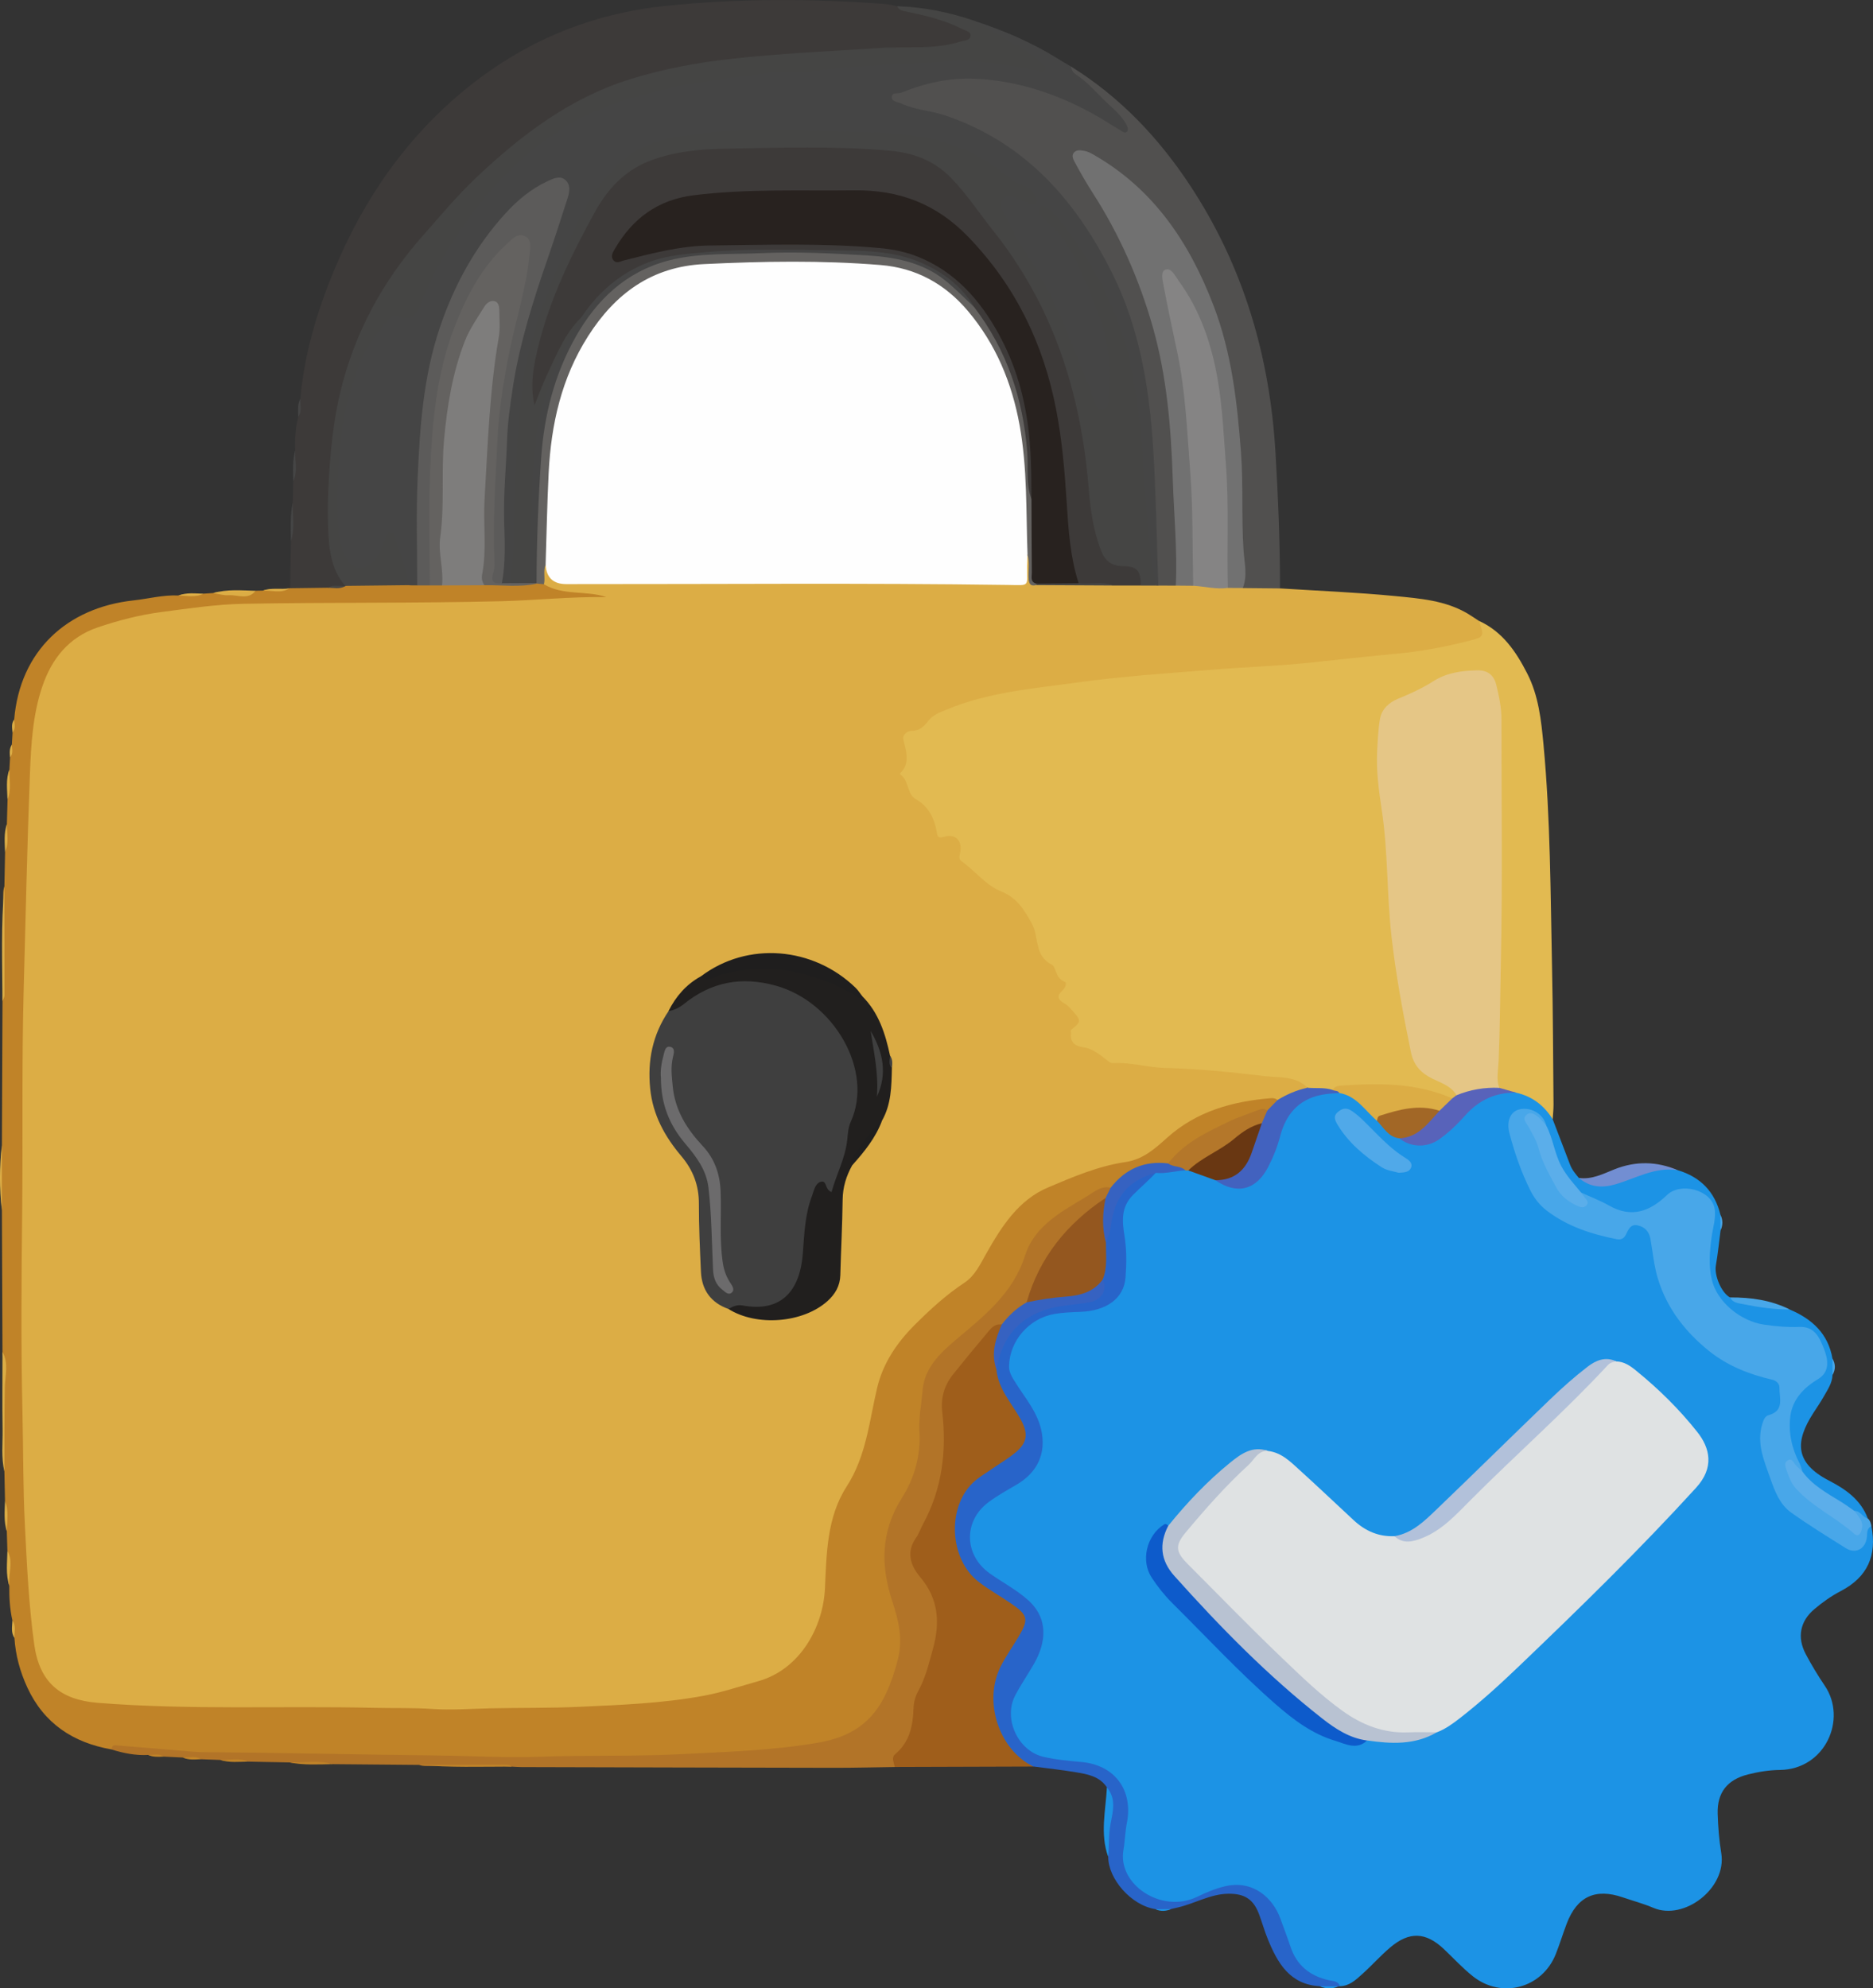 <?xml version="1.0" encoding="UTF-8"?>
<svg id="Layer_1" data-name="Layer 1" xmlns="http://www.w3.org/2000/svg" viewBox="0 0 564.3 598.93">
  <rect x="0" y="0" width="564.3" height="598.93" fill="#333333" stroke="none"/>
  <path d="M385.65,177.24c11.56.74,23.15,1.19,34.67,2.31,7.48.73,15.14,1.3,21.89,5.3,1.16.69,2.26,1.47,3.39,2.2,2.97,3.49,2.57,5.46-1.67,6.76-8.38,2.57-17.04,3.53-25.72,4.57-17.95,2.15-36.01,3.1-54.02,4.43-17.54,1.3-35.06,2.61-52.39,5.53-8.63,1.46-17.57,1.96-25.63,6.16-2.22,1.16-4.2,2.6-6.3,3.82-4.49,2.6-6.19,5.4-6.22,11.11-.02,5.4,1.13,9.1,5.03,12.15,2.14,1.67,3.19,3.77,3.77,6.24.42,1.76,1.25,2.66,3.21,3.01,3.86.68,4.82,2.05,4.92,6.07.03,1.08.24,2.04,1.05,2.68,3.29,2.65,6.07,5.99,10.01,7.76,6.88,3.09,10.34,8.76,11.79,15.81.45,2.17,1,3.91,2.85,5.37,2.33,1.86,2.88,5.17,5.17,7.17.26.23.33.78.18,1.07-1.93,3.5.48,5.4,2.57,7.59,1.76,1.84,2.54,4.13.61,6.37-1.63,1.9-.27,2.93,1.12,3.35,3.05.92,5.67,2.51,8.23,4.31.94.66,2.08.85,3.22.83,3.89-.06,7.68,1.02,11.52,1.19,7.85.34,15.65,1.4,23.48,1.75,6.03.27,11.88,1.36,17.77,2.43,1.71.31,3.48.77,3.95,2.88-2.84,2.34-6.24,3.48-9.7,4.5-11.94.37-22.92,3.48-32,11.6-4.46,3.99-9.2,6.87-15.29,8.03-7.59,1.45-14.95,4.22-21.89,7.57-7.54,3.64-12.46,10.38-16.29,17.58-3.21,6.05-7.73,10.45-13.07,14.57-11.76,9.06-20.98,19.88-22.3,35.69-.59,7.02-3.18,13.45-6.71,19.67-4.07,7.18-6.51,14.96-6.59,23.51-.06,6.29-.5,12.66-2.83,18.77-3.47,9.09-9.42,15.31-18.69,18.55-10.94,3.82-22.2,5.47-33.69,6.5-13.68,1.23-27.4,1.52-41.09,1.73-9.67.15-19.36.5-29.08-.04-7.67-.43-15.43-.39-23.16-.32-12.61.12-25.21-.03-37.82.05-11.61.07-23.19-.48-34.74-1.55-13.68-1.26-17.28-5.62-19.73-18.77-1.76-9.43-2.07-19.05-2.52-28.67-2.41-52.01-1.28-104.05-1.25-156.07.01-20.43.52-40.9,1.49-61.33.5-10.45.75-20.93,2.17-31.33,1.33-9.74,3.8-19,11.97-25.39,6.88-5.39,15.23-7.25,23.64-8.66,21.53-3.62,43.26-3.3,64.96-3.03,17.73.22,35.42-1.01,53.14-.94,5.27.02,10.57-.38,14.89-.19-2.15.15-5.25-.25-8.35-.51-2.54-.22-4.93-.89-6.33-3.36-.17-2.13-1.63-4.63,1.65-5.78.92,4.03,3.58,4.75,7.42,4.74,39.67-.13,79.35-.07,119.02-.1,4,0,7.97.33,11.94.66,3.97.32,4.5-.27,4.79-4.24.09-1.24.07-2.5.63-3.65,1.14-1.26,1.62-.27,1.99.66.5,1.28.34,2.66.35,4.01,0,1.54.07,3.01,1.99,3.41,7.39.15,14.78.06,22.16.03,2.71-.1,5.42-.06,8.12.03,1.52,0,3.05-.05,4.57.02.43,0,.86,0,1.29,0,1.71-.06,3.42-.02,5.13,0,1.73-.07,3.46-.05,5.19,0,3.5.08,6.94.97,10.46.74,1.58-.1,3.16-.04,4.74,0,3.67.25,7.49-1.04,10.96,1.1Z" style="fill: #dcad45; stroke-width: 0px;"/>
  <path d="M467.8,337.16c1.75,4.57,3.52,9.13,5.25,13.71.58,1.53,1.62,2.73,2.63,3.96,5.12,2.17,10.16,1.59,15.13-.52,4.73-2.01,9.51-3.5,14.69-1.81,6.81,2.05,11.15,6.47,12.83,13.42.5,1.58.43,3.16.04,4.74-.46,3.51-.8,7.04-1.41,10.52-.53,3.02,1.68,8.31,4.3,9.66,5.84,1.95,12.1,1.86,17.98,3.63,6.69,2.84,11.57,7.26,12.85,14.8.39,1.63.37,3.26.01,4.89-.08,2.48-1.47,4.44-2.62,6.48-.97,1.73-2.11,3.36-3.18,5.03-5.47,8.51-5.66,14.96,4.77,20.34,4.93,2.55,9.57,5.74,11.65,11.37-1.95.75-2.82-1.24-4.3-1.69-3.86-2.51-8.03-4.53-11.65-7.41-1.86-1.48-3.67-3-4.71-5.22-1.8-3.59-2.96-7.34-3.57-11.34-1.02-6.62,1.34-11.69,6.55-15.59,4.33-3.24,4.98-4.85,3.45-9.44-1.51-4.53-3.52-5.94-8.64-5.97-5.02-.03-10-.43-14.54-2.78-7.07-3.66-11.23-9.17-11.11-17.54.06-4.38.35-8.73,1.22-12.99.94-4.62-2.56-6.03-5.32-8.01-2.62-1.87-4.91-.96-7.02,1.06-1.35,1.3-2.85,2.42-4.42,3.44-3.56,2.3-7.28,3.03-11.35,1.26-3.76-1.64-7.75-2.79-11.11-5.26-4.62-3.66-7.24-8.61-9-14.09-.71-2.22-1.29-4.49-2.18-6.66-1.3-2.98-3.89-4.43-6.76-3.79-1.54.34-2.33,1.36-2.56,2.85-.24,1.52.14,2.96.5,4.43,1.1,4.5,2.89,8.76,4.6,13.05,1.83,4.59,4.91,8.06,9.18,10.49,4.26,2.41,8.75,4.21,13.54,5.3,2.71.62,4.87.8,6.85-1.93,1.74-2.4,5.46-1.35,7.03,1.66.94,1.8,1.19,3.81,1.43,5.79,1.88,15.51,10.49,26.33,23.81,33.65,3.11,1.71,6.68,2.73,10.15,3.73,2.23.64,4.02,1.59,4.24,4.09.24,2.71.89,5.8-1.9,7.54-4.06,2.54-4.27,6.09-3.38,10.12.49,2.19.91,4.42,1.66,6.53,2.02,5.69,4.47,10.96,9.93,14.49,4.08,2.64,8.31,5.05,12.38,7.72,2.99,1.96,4.64,1.14,5.76-2.39.39-1.25.32-2.88,2.33-2.77,1.72,8.79-1.11,15.34-9.24,19.57-2.85,1.48-5.54,3.4-7.99,5.48-4.29,3.64-5.18,8.48-2.56,13.47,1.74,3.3,3.69,6.51,5.78,9.6,6.75,10.01.14,25.16-13.58,25.33-3.23.04-6.44.55-9.6,1.35-6.17,1.56-9.31,5.41-9.12,11.81.12,3.97.44,7.98,1.08,11.9,1.73,10.52-11.16,20.44-20.47,16.47-2.97-1.27-6.12-2.1-9.18-3.15-8.26-2.84-13.81-.27-16.92,7.93-1.15,3.03-2.09,6.13-3.28,9.14-4.08,10.27-16.28,13.6-24.98,6.7-3.11-2.47-5.82-5.44-8.72-8.18-5.48-5.18-10.44-5.4-16.23-.47-2.94,2.5-5.52,5.42-8.4,8-1.92,1.72-3.86,3.6-6.73,3.64-.7-.72-1.64-.44-2.47-.6-6.5-1.25-11.25-4.58-13.33-11.13-.83-2.62-1.91-5.15-2.87-7.72-3.15-8.47-9.91-11.72-18.55-9.03-2.86.89-5.58,2.11-8.38,3.17-9.79,3.69-22.8-5.33-20.45-16.94.57-2.82.74-5.69,1.13-8.53.99-7.15-2.41-12.49-9.23-14.72-3.47-1.13-7.08-1.54-10.69-1.71-7.92-.38-12.49-4.93-15.22-11.87-.97-2.46-.56-4.87.5-7.26,1.79-4.02,4.5-7.49,6.56-11.34,1.97-3.69,3.41-7.52,2.19-11.82-1.25-4.42-4.73-6.93-8.15-9.42-2.42-1.76-5-3.3-7.56-4.86-7.28-4.42-8.01-18.15-.12-22.75,2.79-1.63,5.45-3.5,8.26-5.13,7.63-4.41,9.83-11.56,6.07-19.5-1.72-3.63-4.07-6.87-6.32-10.17-1.9-2.79-2.29-5.63-1.28-8.87,3.13-10,7.48-13.4,18.23-13.81,2.63-.1,5.23-.23,7.8-.8,4.8-1.07,7.89-4.37,8.29-9.32.28-3.48.63-7.06-.18-10.45-2.38-9.98,2.51-16.17,10.36-21,2.76-.55,5.57-.76,8.37-1.06.39.02.78.09,1.17.18,2.95.78,5.89,1.62,8.61,3.08,7.43,3.82,11.7,2.4,15.41-5.06,1.51-3.03,2.33-6.31,3.57-9.43,3.47-8.72,8.42-12.03,18.02-12,5.29.95,8.47,4.81,11.78,8.51,2.09,2.08,3.86,4.55,6.86,5.5,3.91,2.64,7.71,2.07,11.42-.41,3.12-2.09,5.59-4.89,8.18-7.55,4.13-4.24,9.05-6.38,14.99-6.1,5.11,1.17,9.71,2.99,11.13,8.81Z" style="fill: #1c93e5; stroke-width: 0px;"/>
  <path d="M467.8,337.16c-2.57-4.15-6.15-6.91-10.96-8-1.93-.62-4.23.1-5.85-1.65-.88-1.44-1.24-3.03-1-4.67.86-5.84.24-11.72.51-17.57,1.3-28.8.51-57.62.75-86.43.03-3.77-.39-7.48-1.33-11.12-.92-3.57-2.5-4.68-6.21-4.62-2.39.04-4.79.35-6.98,1.22-5.79,2.31-11.12,5.57-16.7,8.32-1.96.97-2.91,2.99-3.18,5.25-.8,6.7-1.26,13.39-.23,20.13,1.95,12.83,2.15,25.82,3.16,38.73,1.02,12.95,3.31,25.71,6,38.41.93,4.41,3.25,7.38,7.29,9.28,2.42,1.14,5.2,2.05,6.04,5.14-.11,1.05-.83,1.5-1.74,1.75-6.16-1.41-12.22-3.22-18.6-3.61-5.86-.36-11.62.33-17.4,1-2.46-.54-5.24,1.16-7.45-1.08-3.5-3.58-8.34-2.96-12.58-3.46-10.08-1.19-20.19-2.25-30.38-2.49-5.18-.12-10.27-1.76-15.53-1.45-.95.06-1.57-.63-2.27-1.16-2.15-1.63-4.16-3.34-7.11-3.68-1.96-.23-3.75-1.47-3.39-4.09.06-.43-.3-.84.24-1.26,2.73-2.09,2.81-2.73.63-5.1-.84-.92-1.63-2-2.68-2.59-2.09-1.17-2.71-2.24-.68-4.09.63-.57,1.51-2.23.54-2.57-2.72-.96-2.53-4.47-3.8-5.11-5.42-2.72-3.83-8.34-5.99-12.3-2.22-4.08-4.54-7.88-9.11-9.69-4.87-1.94-7.97-6.26-12.13-9.18-.85-.59-.63-1.52-.43-2.4.84-3.72-1.35-6.06-4.94-4.93-1.93.61-1.92-.55-2.1-1.55-.78-4.17-2.4-7.61-6.36-9.86-2.67-1.52-1.91-5.6-4.6-7.37-.07-.05-.11-.3-.06-.35,3.28-3.21,1.65-6.79.97-10.4-.23-1.21,1.19-2.42,2.45-2.41,2.46.02,3.81-1.4,5.13-3.09,1.35-1.73,3.29-2.4,5.25-3.23,12.7-5.35,26.25-6.4,39.68-8.26,13.52-1.87,27.1-2.75,40.68-3.85,9.76-.79,19.56-1.08,29.29-2.11,8.61-.91,17.23-1.87,25.84-2.67,7.46-.69,14.7-2.02,21.9-3.86,4.88-1.24,4.86-1.32,3.22-6.05,7.09,3.23,11.16,9.25,14.53,15.85,3.42,6.68,4.2,14.03,4.89,21.33,2.11,22.38,2.11,44.84,2.58,67.29.29,13.73.32,27.45.45,41.17.01,1.49-.16,2.98-.25,4.47Z" style="fill: #e2ba51; stroke-width: 0px;"/>
  <path d="M163.88,176c5.8,3.48,12.69,1.79,18.83,3.86-10.62-.17-21.14.97-31.69,1.24-25.88.65-51.77.3-77.64.78-8.23.15-16.51,1.4-24.75,2.48-6.62.87-12.88,2.5-19.13,4.61-8.78,2.96-13.92,9.47-16.76,17.83-2.89,8.52-3.39,17.57-3.73,26.44-.82,21.52-1.29,43.06-1.87,64.59-.61,22.45-.22,44.89-.46,67.33-.22,19.97-.38,39.96.08,59.92.26,11.45.16,22.93.74,34.36.61,12,1.16,24.02,2.82,35.96,1.57,11.27,7.75,16.62,19.08,17.53,27.76,2.23,55.56.87,83.33,1.51,5.89.14,11.79-.05,17.71.35,5.66.38,11.56-.08,17.3-.2,8.9-.19,17.88-.05,26.76-.45,12.48-.57,25-1.04,37.38-3.31,5.67-1.04,11.04-2.86,16.52-4.4,12.7-3.56,19.63-16.34,20.15-28.09.47-10.57.62-21.41,6.52-30.55,5.92-9.18,6.8-19.56,9.17-29.63,1.8-7.64,6.07-13.84,11.53-19.26,4.59-4.56,9.34-8.92,14.79-12.51,3.18-2.1,4.79-5.62,6.64-8.89,4.58-8.07,9.64-16.04,18.53-19.8,7.52-3.19,15.17-6.46,23.34-7.66,5.35-.79,8.92-4.07,12.61-7.37,8.85-7.92,19.58-10.9,31.09-11.86.75-.06,1.5-.01,2.1.56-.28,1.85-1.6,2.77-3.1,3.55-10.14,2.33-19.08,7.05-27.11,13.6-.96.78-1.73,1.81-2.91,2.32-6.94-.05-12.51,3.02-17.42,7.62-11.38,4.84-21.68,10.8-26.03,23.5-2.25,6.57-6.86,11.49-12.05,15.94-4.17,3.57-8.37,7.11-12.25,11-2.75,2.75-4.42,6.09-4.86,9.9-.45,3.96-1.18,7.9-1.04,11.92.29,7.85-1.86,15.17-5.88,21.74-5.45,8.91-5.53,18.14-3.02,27.78.25.97.57,1.92.94,2.84,5.24,13.47.56,24.86-7.54,35.47-2.1,2.75-5.09,4.33-8.39,5.36-8.4,2.63-17.05,3.59-25.78,4.24-16.8,1.25-33.63,1.29-50.45,1.62-12.46.25-24.94,1.13-37.36.48-17.47-.92-34.94,0-52.37-.78-8.98-.4-17.97-.06-26.91-.72-8.79-.65-17.65-.69-26.37-2.18-.53-.09-.97.12-1.39.4-11.57-2.02-20.38-7.85-25.38-18.72-2.17-4.71-3.53-9.69-3.86-14.9-.85-1.67.15-3.56-.61-5.24-.77-3.43-.98-6.91-.93-10.42-1.03-3.47.6-7.09-.58-10.56-.06-1.97-.11-3.94-.17-5.91-.78-2.99.18-6.08-.54-9.07-.06-2.98-.13-5.96-.19-8.94-.62-9.42-.37-18.85-.11-28.27.07-2.63-.22-5.17-.47-7.74-.06-14.21-.12-28.43-.17-42.64-.48-6.54-.48-13.09,0-19.63.06-14.46.12-28.93.18-43.39.62-9.91.1-19.82.29-29.73.03-1.6-.3-3.22.28-4.79.07-3.48.14-6.95.21-10.43.7-2.74-.23-5.58.54-8.31.07-2.47.13-4.95.2-7.42.75-2.98-.24-6.07.56-9.04.07-1.23.13-2.46.2-3.69.62-1.21-.12-2.61.54-3.81.07-1.23.14-2.46.21-3.69.58-1.24-.07-2.63.49-3.87,1.72-20.74,15.95-33.73,35.93-35.9,4.51-.49,8.95-1.7,13.54-1.48,2.48-.77,5.09.2,7.57-.55.98-.06,1.96-.13,2.93-.19,2.96-.85,5.89.48,8.86.1,1.33-.17,2.75.17,3.93-.79.74-.02,1.48-.03,2.21-.05,2.6-.89,5.4.34,7.98-.71l.2-.02c3.38-2,7.08-.76,10.63-1.09,1.91.08,3.82.35,5.7-.28.42-.14.85-.22,1.28-.29,6-.34,12.01-.18,18.01-.12.88-.09,1.75-.04,2.63,0,1.3-.04,2.61-.03,3.91,0,1.33-.11,2.65-.02,3.98-.02,4.1-.16,8.2-.08,12.3-.03,5.2-.07,10.42.4,15.61-.26.95-.12,1.85-.07,2.41.89Z" style="fill: #c08328; stroke-width: 0px;"/>
  <path d="M125.7,176.34l-2.26-.02c-1.91-.83-1.99-2.73-2.5-4.35-.97-3.05-1.17-6.36-3.09-9.44-1.79,1.43-2.04,3.53-3.1,5.09-1.57,2.32-3.17,4.65-6.42,4.38-3.2-.27-4.63-2.62-5.7-5.27-.7-1.74-1.38-3.54-1.51-5.39-1.39-19.25-.25-38.15,8.11-56.01,1.68-3.58,4.39-6.34,6.87-9.29,1-1.18,2.32-2.03,3.96-1.61,3.11.79,4.6-.85,5.72-3.42,4.99-11.51,11.39-22.15,19.39-31.85,13.8-16.74,31.02-27.99,52.31-32.65,15.48-3.38,31.18-5.08,46.99-6.3,12.92-1,25.86-1.51,38.77-2.65,8-.71,15.92.66,23.83,1.71,1.82.24,3.63.64,6.27.55-5.26-4.42-10.65-7.22-16.04-10.05-1.49-.78-3.79-.95-3.74-3.48,8.71,2.84,17.1,6.39,24.91,11.24,1.41.88,2.85,1.7,4.27,2.55,4.86,4.45,10.29,8.28,14.59,13.35,1.57,1.85,4.54,4.01,2.69,6.24-2.08,2.52-4.42-.64-6.36-1.81-11.82-7.12-24.42-11.97-38.26-13.03-8.45-.65-16.51,1.2-24.75,4.53,1.94,1.39,3.76,1.81,5.52,2.18,25.84,5.31,43.34,21.35,56.12,43.49,9.62,16.66,13.89,34.83,15.52,53.84,1.1,12.92.91,25.89,2.05,38.81.25,2.88.94,5.99-.88,8.74-.25,0-.5-.01-.76-.02-2.9-4.95-2.72-10.57-3.19-15.96-1.26-14.4-1.55-28.91-4.05-43.17-2.5-14.23-6.6-28.03-15.19-39.91-3.23-4.47-6.27-9.18-10.35-13.62-.42,1.59.36,2.11.9,2.59,7.15,6.38,10.19,15.23,13.89,23.61,2.62,5.94,3.7,12.42,5.05,18.77.9,4.22-.42,8.42-.58,12.64-.05,1.31-.98,2.31-2.44,2.42-1.44.11-2.35-.79-2.95-1.94-1.54-3-2.88-6.1-4.01-9.27-4.95-13.93-11.26-27.19-19.35-39.59-1.78-2.73-3.19-5.65-4.4-8.67-.67-1.67-1.09-3.42.19-4.96,1.39-1.68,3.16-1,4.84-.5,1.16.35,2.23,1.07,3.46.94.39-.88.04-1.48-.47-1.75-6.08-3.2-11.17-7.9-17.33-11.04-7.68-3.91-15.92-5.1-24.26-5.65-16.19-1.07-32.41-1.22-48.63-.78-5.08.14-10.16.89-15.22,1.66-13.75,2.1-22.12,10.97-27.92,22.59-6.87,13.74-12.73,27.92-16.18,43-1.91,8.32-2.78,16.77-3.16,25.21-.48,10.58-1.23,21.16-.98,31.78.09,3.79-.03,7.76-2.4,11.12-.82.25-1.64.3-2.44-.08-.61-.72-.71-1.59-.6-2.47.88-7.21.41-14.46.4-21.68-.06-26.88,4.78-52.82,14.51-77.86,1.76-4.54,2.96-9.27,4.4-13.91.48-1.54.98-3.35-.58-4.51-1.37-1.02-2.92-.22-4.23.48-8.26,4.4-14.26,11.17-19.45,18.76-10.17,14.89-15.2,31.56-17.19,49.31-1.75,15.53-1.5,31.11-1.53,46.69,0,1.95.46,4.04-1.08,5.72Z" style="fill: #454545; stroke-width: 0px;"/>
  <path d="M98.84,177.04c-3.8.05-7.61.1-11.41.15.08-4.74.16-9.47.23-14.21.75-3.83-.23-7.74.54-11.56.05-2.14.11-4.27.16-6.41.85-3.07-.18-6.26.59-9.33-.2-3.43.1-6.81.91-10.14.82-1.72-.17-3.66.62-5.39,1.19-13.34,4.94-26.04,10.02-38.34,9.04-21.9,22.16-40.87,40.8-55.77,17.37-13.88,37.05-21.96,59.25-24.26,22.05-2.29,44.07-2.21,66.13-.57,1.23.09,2.43.44,3.65.66,3.89,1.21,7.96,1.68,11.88,2.8,2.9.83,5.67,1.91,8.33,3.3,1.21.63,2.65,1.34,2.52,2.94-.15,1.83-1.88,2.16-3.3,2.55-2.65.73-5.38,1.34-8.1,1.36-6.61.06-13.2.47-19.8.85-14.31.83-28.62,1.44-42.85,3.31-7.18.94-14.29,2.15-21.34,3.79-9.45,2.2-18.27,5.96-26.72,10.58-6.59,3.6-12.4,8.38-18.12,13.2-11.98,10.09-22.55,21.55-31.81,34.15-12.77,17.38-19.19,37.02-20.52,58.5-.52,8.48-1.09,16.9,0,25.38.4,3.16,1.14,6.11,2.74,8.86.55.95,1.32,1.87.88,3.11l-.02-.02c-1.68.78-3.52-.05-5.22.52Z" style="fill: #3d3a39; stroke-width: 0px;"/>
  <path d="M348.98,176.39c-.5-14.03-.68-28.08-1.6-42.08-1.18-18.03-4.18-35.83-12.36-52.15-10.9-21.77-26.15-39.19-50.12-47.35-4.36-1.49-9.03-1.64-13.24-3.58-1.1-.51-2.91-.55-2.98-1.84-.09-1.77,1.89-1.07,2.92-1.49,7.09-2.87,14.48-4.53,22.13-4.19,12.62.57,24.35,4.44,35.38,10.47,2.94,1.61,5.73,3.48,8.62,5.18.58.34,1.39,1.01,1.94.11.24-.39.06-1.23-.19-1.72-1.39-2.7-3.7-4.68-5.85-6.68-3.08-2.88-5.77-6.21-9.36-8.55-.81-.53-1.51-1.33-1.54-2.45,14.65,9.1,26.25,21.33,35.68,35.58,16.21,24.48,24.18,51.66,25.88,80.85.79,13.57,1.38,27.15,1.35,40.75-3.74-.04-7.48-.08-11.22-.11-1.54-5.47-.93-11.11-.94-16.64-.01-14.1-.45-28.15-2.33-42.13-2.97-22.06-11.13-41.84-26.16-58.49-4.63-5.13-10.33-8.99-16.31-12.41-1.08-.62-2.47-1.39-3.47-.42-1.1,1.06-.02,2.35.56,3.4,3.03,5.45,6.49,10.63,9.52,16.09,10.15,18.28,15.83,37.87,17.75,58.62.88,9.55,1.25,19.13,1.53,28.71.18,5.97.85,11.93.66,17.91-.05,1.6.2,3.28-1,4.63-1.76,0-3.51-.01-5.27-.02Z" style="fill: #51504f; stroke-width: 0px;"/>
  <path d="M311.35,532.13c-13.93.04-27.86.09-41.79.13-2.16-1.95-1.28-3.95.27-5.55,2.88-2.95,4.15-6.32,4.11-10.44-.03-2.87.88-5.7,2.22-8.25,2.53-4.83,3.55-10.1,4.66-15.33,1.21-5.66.19-10.9-3.36-15.57-.83-1.09-1.62-2.21-2.3-3.41-2-3.49-2.52-6.94-.26-10.58,5.31-8.56,7.89-17.95,8.46-27.97.16-2.87.25-5.72-.23-8.57-.86-5.08.41-9.61,3.6-13.66,3.16-4.02,6.44-7.94,9.79-11.8,1.34-1.54,2.64-3.54,5.28-2.35.73,1.51-.02,2.88-.44,4.26-.9,3-1.13,6.01-.43,9.07,1.1,5.55,4.53,9.93,7.32,14.63,2.81,4.74,2.2,8.29-2.01,11.82-2.69,2.25-5.66,4.09-8.69,5.81-12.87,7.29-10.39,26.59-.91,32.36,2.97,1.81,5.95,3.64,8.8,5.66,4.86,3.46,5.27,5.05,2.64,10.27-1.57,3.12-3.53,6.03-5.36,8.98-4.65,7.53-1.91,24.17,7.16,28.6.71.35,1.67.72,1.48,1.88Z" style="fill: #9f5e1b; stroke-width: 0px;"/>
  <path d="M301.81,398.99c-2.27-.35-3.4,1.34-4.57,2.73-3.45,4.07-6.83,8.2-10.16,12.36-2.62,3.26-3.67,7.12-3.2,11.2,1.37,11.89-.04,23.24-5.82,33.88-.71,1.31-1.18,2.79-2.03,4-3.11,4.37-1.73,8.42,1.22,11.91,5.58,6.59,6,13.83,3.8,21.71-1.2,4.31-2.2,8.65-4.41,12.62-.82,1.48-1.35,3.31-1.4,4.99-.17,5.38-1.13,10.32-5.54,14.02-1.26,1.06-.34,2.56-.13,3.86-6.1.08-12.19.25-18.29.24-31.38-.05-62.76-.14-94.14-.22-.99,0-1.99-.09-2.98-.14-7.81-.51-15.63-.08-23.44-.24-1.48-.03-2.98.28-4.43-.27-8.69-.08-17.38-.15-26.07-.23-4.27-.72-8.62.26-12.89-.52-4.19-.08-8.39-.16-12.58-.24-2.77-.68-5.64.24-8.4-.51-1.94-.07-3.88-.14-5.82-.21-1.77-.66-3.68.14-5.45-.52-1.93-.09-3.87-.18-5.8-.27-1.49-.56-3.12.18-4.6-.51-3.81.22-7.47-.52-11.08-1.64.12-.63.31-1.34,1.08-1.28,7.88.63,15.75,1.31,23.62,1.96,1.12.09,2.24.13,3.36.14,23.32.15,46.63.72,69.94.98,10.44.12,20.93.77,31.36.38,13.89-.51,27.8-.05,41.66-.75,13.97-.71,27.98-1.08,41.86-3.48,14.54-2.52,20.22-10.57,23.97-24.85,1.66-6.32.31-11.89-1.62-17.72-3.54-10.73-3.51-21.05,2.88-31.12,3.73-5.89,5.72-12.73,5.3-19.91-.25-4.27.59-8.43.96-12.63.58-6.55,5.03-10.92,9.76-14.92,8.56-7.23,17.44-14.07,21.06-25.49,2.97-9.36,11.37-13.45,18.98-18.13,2.05-1.26,4.06-3.05,6.85-2.4.73,1.48-.3,2.42-1.06,3.44-11.03,8.01-19.4,18.05-23.65,31.21-2.72,2.17-4.96,4.94-8.11,6.58Z" style="fill: #b27428; stroke-width: 0px;"/>
  <path d="M476.34,359.22c2.81,1.29,5.73,2.39,8.41,3.91,6.78,3.86,12.33,1.8,17.49-3.16,4.09-3.94,13.23-1.59,14.31,3.94.54,2.77-.48,5.87-.89,8.81-.58,4.22-.9,8.5.04,12.62,1.56,6.85,8.68,12.61,15.75,13.67,3.59.54,7.16.82,10.77.69,4.47-.15,5.93,3.17,7.23,6.4,1.35,3.36,1.98,7.11-1.75,9.35-4.42,2.66-7.68,6.2-8.31,11.2-.6,4.81.43,9.65,2.75,14.07.4.76.58,1.63.86,2.44-1.68.62-2.14-1.42-3.9-1.67.35,2.92,1.63,5.18,3.54,7.12,4.56,4.64,10.38,7.63,15.4,11.66.39.31.88.61,1.35.33.63-.37.53-1.05.48-1.67-.1-1.35-1.66-2.25-1.14-3.79,1.8-.08,2.42,1.94,4.01,2.25.7.61.93,1.45,1.09,2.32-1.57.77-1.2,2.25-1.4,3.58-.51,3.39-3.45,4.85-6.32,3.06-5.57-3.5-11.19-6.96-16.54-10.78-3.34-2.39-4.86-6.39-6.15-10.08-1.84-5.3-4.31-10.66-2.46-16.61.36-1.16.79-2.3,1.88-2.6,4.88-1.33,3.22-5.2,3.27-8.32.02-1.17-.98-2.08-2.13-2.35-6.96-1.59-13.54-4.21-19.08-8.66-7.13-5.73-12.65-12.78-15.4-21.76-1.21-3.94-1.53-7.99-2.25-11.99-.4-2.19-1.65-3.59-3.82-4.08-2.15-.49-2.78,1.17-3.5,2.63-.62,1.27-1.4,1.81-2.96,1.5-7.51-1.5-14.63-3.78-20.86-8.5-2.28-1.73-3.91-3.88-5.1-6.28-2.71-5.46-4.71-11.23-6.25-17.13-.95-3.65.33-6.46,2.9-7.14,3.53-.93,7.42,1.38,8.19,4.86-2.06.38-2.54-2.81-5.31-1.92,3.2,5.59,4.57,11.86,7.66,17.46,1.15,2.07,2.24,4.15,4.1,5.68,1.15.94,2.29,1.91,3.92,2.02,1.12-.98-.65-2.07.11-3.04Z" style="fill: #48a7e9; stroke-width: 0px;"/>
  <path d="M104.07,176.54c-4.5-5.13-5-11.53-5.22-17.84-.22-6.2.04-12.41.5-18.63.56-7.45,1.45-14.81,3.2-22.04,4.28-17.75,12.72-33.32,24.82-47.01,5.36-6.06,10.53-12.28,16.43-17.83,13.5-12.72,28.1-23.77,46.14-29.36,10.09-3.13,20.44-5.03,30.93-6.17,14.68-1.6,29.43-2.22,44.15-3.21,8.13-.55,16.45.61,24.43-1.96,1.15-.37,2.81-.21,2.94-1.71.12-1.29-1.47-1.52-2.42-2-5.34-2.75-11.15-4.1-16.97-5.31-1.17-.24-2.19-.39-2.69-1.61,7.98.27,15.72,1.82,23.26,4.41,5.35,3.11,10.73,6.18,16.04,9.36,1.48.89,2.82,2.04,4.13,3.17.6.52,1.66,1.15,1.03,2.11-.55.84-1.55.32-2.4.18-9.19-1.42-18.43-3.32-27.71-2.56-12.72,1.05-25.51,1-38.21,2.61-5.18.66-10.77.24-15.9.99-6.93,1.01-13.94,1.58-20.86,2.9-10.27,1.96-20.43,4.17-30.03,8.31-8.02,3.46-15.24,8.4-21.81,14.09-10.62,9.21-18.87,20.42-25.75,32.61-2.13,3.77-3.71,7.84-5.51,11.78-1.26,2.78-2.7,5.25-6.36,3.51-1.53-.73-2.34.13-3.19,1.06-3.97,4.34-7.29,9.06-9.34,14.67-5.73,15.71-6.61,32.01-5.85,48.47.15,3.21,1.17,6.37,2.85,9.19,1.72,2.87,4.71,3.21,7.19.98,2.03-1.83,2.89-4.33,3.99-6.69.46-.98.38-2.56,1.65-2.66,1.72-.13,1.56,1.74,1.91,2.77,1.45,4.35,2.7,8.75,4.03,13.14-6.46.07-12.92.15-19.37.22Z" style="fill: #454544; stroke-width: 0px;"/>
  <path d="M311.35,532.13c-10.35-4.98-15.19-19.53-9.88-30.12,1.55-3.1,3.6-5.95,5.38-8.95,3.14-5.28,2.88-6.54-2.16-10-3.28-2.25-6.79-4.19-9.92-6.63-8.63-6.71-9.54-22-1.79-29.66,1.65-1.64,3.76-2.82,5.69-4.17,2.44-1.71,5.05-3.21,7.33-5.11,3.67-3.06,3.79-5.85,1.43-10.08-2.67-4.8-6.67-8.99-7.22-14.83-.34-8.46,3.95-14,11.23-17.56,3.47-1.7,7.09-2.99,11.04-3.06,1.62-.03,3.21-.35,4.79-.67,3.78-.77,4.81-2.23,4.51-6.28.26-3.47.45-6.95.48-10.44.66-2.74,1.3-5.49,1.88-8.26,1.11-5.3,4.12-9.48,8.92-12.16,1.56-.87,3.19-2.05,5.15-.87-2.17,2.36-4.64,4.42-6.89,6.7-3.65,3.71-3.22,7.96-2.55,12.16.69,4.25.65,8.48.33,12.65-.48,6.35-5.74,10.1-13.7,10.38-2.6.09-5.17.19-7.78.64-7.52,1.32-13.46,8-13.61,15.73-.03,1.73.78,3.05,1.64,4.46,3.08,5.05,7.21,9.5,8.25,15.7,1.3,7.77-2.79,12.69-7.61,15.51-2.89,1.69-5.82,3.3-8.52,5.33-7.6,5.71-7.33,15.97.53,21.49,3.75,2.64,7.8,4.75,11.32,7.85,6.42,5.65,5.53,12.92,1.95,19.22-1.84,3.24-3.99,6.31-5.71,9.61-3.64,6.97.79,16.68,8.51,18.49,3.72.87,7.57,1.21,11.39,1.55,10.07.89,15.71,8.44,13.74,18.42-.53,2.66-.56,5.42-1.03,8.1-1.81,10.31,11.38,19.25,22.13,14.13,2.8-1.33,5.6-2.57,8.68-3.25,8.34-1.85,14.24,3.59,16.49,9.81,1.01,2.81,2.09,5.59,3.03,8.42,1.86,5.62,5.81,8.79,11.45,10.09,1.29.3,2.84.14,3.43,1.79,0,0-.22.14-.22.14l-.25-.06c-1.88.34-3.75.41-5.63-.04-9.05-.54-12.7-7.05-15.64-14.26-.97-2.39-1.68-4.9-2.57-7.33-1.69-4.58-4.35-6.33-9.29-6.27-5.4.07-10.04,2.92-15.13,4.11-.71.17-1.41.34-2.12.5-1.57.47-3.15.43-4.72.03-7.4-1.14-14.28-9.25-14.22-15.77-.63-4.04-.87-8.12-.03-12.12.63-3.02.29-5.88-.36-8.78-2.22-3.34-5.81-3.98-9.33-4.56-4.25-.71-8.54-1.17-12.82-1.74Z" style="fill: #2864c9; stroke-width: 0px;"/>
  <path d="M505.5,352.49c-6.92-1.11-12.77,2.56-19.04,4.32-3.96,1.11-7.57.77-10.78-1.99,3.91.56,7.31-1.23,10.72-2.59,6.47-2.57,12.77-2.41,19.1.26Z" style="fill: #728ed2; stroke-width: 0px;"/>
  <path d="M333.5,538.44c2.87,3.39,1.78,7.32,1.09,10.95-.63,3.33-.41,6.64-.71,9.94-2.51-6.92-.76-13.92-.39-20.9Z" style="fill: #1c93e5; stroke-width: 0px;"/>
  <path d="M539.24,394.46c-4.8,0-9.53-.7-14.21-1.65-1.34-.27-3.03-.37-3.77-1.99,6.25-.04,12.32.81,17.98,3.63Z" style="fill: #48a7e9; stroke-width: 0px;"/>
  <path d="M.74,407.22c1.96,3.48.77,7.14.71,10.76-.15,8.41-.1,16.83-.12,25.25-1.01-4.15-.49-8.38-.55-12.57-.13-7.81-.03-15.63-.03-23.44Z" style="fill: #dcad45; stroke-width: 0px;"/>
  <path d="M1.31,267.03c.02,10.94.06,21.89.04,32.83,0,.56-.4,1.13-.61,1.69-.04-11.51-.49-23.03.57-34.52Z" style="fill: #dcad45; stroke-width: 0px;"/>
  <path d="M126.29,531.64c8.59-.03,17.19-.05,25.78-.08.75,0,1.5,0,2.08.59-9.29.01-18.59.33-27.87-.51Z" style="fill: #c08328; stroke-width: 0px;"/>
  <path d="M77.02,177.96c-2.29,2.88-5.4,1.16-8.14,1.34-1.53.1-3.1-.41-4.65-.65,4.21-1.23,8.51-.79,12.79-.69Z" style="fill: #dcad45; stroke-width: 0px;"/>
  <path d="M.56,344.95c0,6.54,0,13.09,0,19.63-.76-6.54-.75-13.09,0-19.63Z" style="fill: #dcad45; stroke-width: 0px;"/>
  <path d="M87.33,530.89c4.3.14,8.64-.77,12.89.52-4.31.06-8.62.36-12.89-.52Z" style="fill: #c08328; stroke-width: 0px;"/>
  <path d="M2.23,467.14c1.98,3.42.15,7.05.58,10.56-1.14-3.47-.63-7.03-.58-10.56Z" style="fill: #dcad45; stroke-width: 0px;"/>
  <path d="M88.19,151.41c-.08,3.86.75,7.76-.54,11.56-.06-3.87-.23-7.74.54-11.56Z" style="fill: #454545; stroke-width: 0px;"/>
  <path d="M88.94,135.67c-.14,3.11.83,6.3-.59,9.33-.06-3.13-.26-6.26.59-9.33Z" style="fill: #454545; stroke-width: 0px;"/>
  <path d="M2.81,231.83c-.04,3.02.7,6.09-.56,9.04-.06-3.03-.54-6.08.56-9.04Z" style="fill: #dcad45; stroke-width: 0px;"/>
  <path d="M1.51,452.16c1.24,2.96.57,6.03.54,9.07-.95-2.98-.63-6.03-.54-9.07Z" style="fill: #dcad45; stroke-width: 0px;"/>
  <path d="M2.06,248.3c.01,2.78.71,5.61-.54,8.31-.08-2.79-.4-5.59.54-8.31Z" style="fill: #dcad45; stroke-width: 0px;"/>
  <path d="M66.35,530.14c2.8.12,5.67-.74,8.4.51-2.81.03-5.65.39-8.4-.51Z" style="fill: #c08328; stroke-width: 0px;"/>
  <path d="M87.22,177.2c-2.53,1.68-5.31.57-7.98.71,2.59-.99,5.34-.25,7.98-.71Z" style="fill: #dcad45; stroke-width: 0px;"/>
  <path d="M61.3,178.84c-2.44,1.25-5.03.56-7.57.55,2.47-.96,5.03-.61,7.57-.55Z" style="fill: #dcad45; stroke-width: 0px;"/>
  <path d="M90.47,120.14c-.11,1.81.67,3.72-.62,5.39-.03-1.82-.28-3.67.62-5.39Z" style="fill: #454545; stroke-width: 0px;"/>
  <path d="M397.59,598.32c1.87.01,3.75.02,5.63.04-1.88.8-3.75.75-5.63-.04Z" style="fill: #1c93e5; stroke-width: 0px;"/>
  <path d="M55.08,529.4c1.83.06,3.73-.67,5.45.52-1.84.08-3.7.32-5.45-.52Z" style="fill: #c08328; stroke-width: 0px;"/>
  <path d="M3.74,488.12c1.21,1.63.53,3.48.61,5.24-1.13-1.64-.67-3.47-.61-5.24Z" style="fill: #dcad45; stroke-width: 0px;"/>
  <path d="M518.37,370.66c-.01-1.58-.03-3.16-.04-4.74.78,1.57.75,3.16.04,4.74Z" style="fill: #48a7e9; stroke-width: 0px;"/>
  <path d="M552.11,414.15c0-1.63,0-3.26-.01-4.89.93,1.63.96,3.26.01,4.89Z" style="fill: #48a7e9; stroke-width: 0px;"/>
  <path d="M348.11,575.1c1.57,0,3.15-.02,4.72-.03-1.57.65-3.14.76-4.72.03Z" style="fill: #1c93e5; stroke-width: 0px;"/>
  <path d="M44.68,528.63c1.55.06,3.17-.56,4.6.51-1.56.08-3.13.2-4.6-.51Z" style="fill: #c08328; stroke-width: 0px;"/>
  <path d="M3.56,224.34c.1,1.31.49,2.66-.54,3.81-.12-1.31-.25-2.62.54-3.81Z" style="fill: #dcad45; stroke-width: 0px;"/>
  <path d="M4.26,216.78c.1,1.32.55,2.69-.49,3.87-.1-1.33-.43-2.68.49-3.87Z" style="fill: #dcad45; stroke-width: 0px;"/>
  <path d="M309.58,167.21c-.04,1.12-.1,2.24-.12,3.35-.06,6.32,1.02,5.74-5.81,5.64-43.48-.62-86.96-.22-130.43-.25-.87,0-1.74,0-2.62,0q-5.84,0-6.22-5.78c-.54-.74-.71-1.6-.72-2.48-.17-15.23-.1-30.45,3.53-45.38,2.55-10.47,7.12-19.95,13.98-28.29,7.43-9.01,16.91-14.16,28.58-15.27,16.19-1.54,32.43-.73,48.63-.61,10.91.08,21.4,2.63,29.73,10.36,7.44,6.9,12.62,15.38,16.07,24.92,3.24,8.97,4.83,18.2,5.51,27.74.52,7.23.45,14.44.58,21.66.03,1.48.2,3.02-.7,4.36Z" style="fill: #fefefe; stroke-width: 0px;"/>
  <path d="M219.45,394.29c-5.27-1.88-8.02-5.69-8.27-11.2-.31-6.84-.63-13.69-.62-20.54.01-5.52-1.76-10.12-5.3-14.31-4.96-5.87-8.58-12.37-9.37-20.3-.86-8.51.74-16.26,5.52-23.35,7.06-5.8,14.52-10.56,24.23-10.03,11.16.61,20.32,5.36,26.79,14.24,6.44,8.84,8.83,18.61,5,29.67-1.93,5.56-2.4,11.67-4.73,17.2-.85,2.02-.89,5.61-4.83,2.69-1.38-1.02-1.72.92-2.09,1.82-2.2,5.4-2.25,11.2-2.9,16.88-.27,2.36-.58,4.71-1.21,6.99-1.83,6.73-7.01,10.67-14.04,10.66-2.74,0-5.46-.4-8.2-.42Z" style="fill: #3f3f3f; stroke-width: 0px;"/>
  <path d="M343.73,176.38c-2.77,0-5.53,0-8.3-.01-3.4-.67-6.85-.02-10.26-.36-1.6-.93-1.81-2.61-2.22-4.15-1.92-7.16-2.16-14.54-2.7-21.86-1.15-15.71-2.77-31.3-8.69-46.11-6.19-15.51-15.51-28.67-28.84-38.88-4.82-3.69-10.27-5.32-16.28-5.9-13.58-1.3-27.18-.71-40.75-.55-7.18.09-14.45.63-21.52,2.37-7.6,1.88-12.94,6.69-17.07,13.09-.53.82-1.32,1.8-.75,2.75.73,1.21,2.08.67,3.08.36,21.35-6.58,43.31-4,65.06-4.17,7.4-.06,14.94.72,22.1,3.29,9.37,3.36,16.07,10.08,21.51,17.91,6.69,9.63,10.7,20.38,12.46,32.14.99,6.59.93,13.16,1.48,19.72.13,1.53.04,3-1.09,4.2-2.15.22-1.22-1.47-1.27-2.29-.48-7.7-.95-15.37-2.48-22.98-2.12-10.55-6.1-20.22-12.44-28.91-.74-1.01-1.5-1.99-2.06-3.12-3.98-5.98-9.32-10.26-15.96-12.99-7.43-3.05-15.33-3.24-23.12-3.5-11.09-.37-22.21-.34-33.3,0-6.19.19-12.42.49-18.55,1.71-11.19,2.22-19.15,9.11-25.98,17.69-5.25,6.47-8.66,13.94-11.79,21.58-.77,1.89-.88,5.4-3.57,4.82-2.1-.45-1.33-3.72-1.21-5.72.66-10.86,4.02-21.04,8.28-30.93,2.72-6.3,5.77-12.45,8.78-18.62,7.15-14.64,18.75-21.81,35.02-22.76,15.35-.9,30.69-.62,46.02-.48,7.4.07,14.97.23,22.01,3.49,5.06,2.35,8.89,6.11,12.11,10.36,5.27,6.96,10.78,13.75,15.56,21.09,11.32,17.36,18,36.35,20.57,56.87.93,7.42,1.48,14.9,2.9,22.26.4,2.09,1,4.11,1.67,6.13,1.14,3.44,3.17,5.32,7,5.64,4.43.37,5.94,2.93,4.57,6.78Z" style="fill: #3d3a39; stroke-width: 0px;"/>
  <path d="M343.73,176.38c-.13-4.66-1.11-5.78-5.65-5.87-3.16-.06-5.1-1.54-6.24-4.4-2.47-6.18-3.33-12.66-3.86-19.23-2.33-28.48-10.68-54.76-28.74-77.37-4.26-5.33-7.95-11.07-12.78-15.99-5.13-5.23-11.34-7.48-18.3-8.11-16.53-1.5-33.12-.91-49.67-.62-7.58.14-15.29.82-22.64,3.63-7.72,2.95-12.9,8.7-16.61,15.43-7.08,12.86-13.55,26.09-17.06,40.49-1.4,5.74-2.6,11.53-1.13,17.72,1.22-3.01,2.32-6.09,3.7-9.02,2.91-6.15,5.38-12.58,10.42-17.47,1.04,1.66-.2,2.91-.93,4.08-6.68,10.62-10.57,22.21-11.92,34.62-.5,4.56-.79,9.15-1.03,13.74-.25,4.84.19,9.69-.65,14.52-.38,2.16-.16,4.44.24,6.68.41,2.26,1.01,4.69-.79,6.76-2.22.04-4.46.56-6.64-.29,2.09-8.45,1.09-17.08,1.57-25.63.94-16.69.92-33.5,5.86-49.75,3.31-10.86,7.59-21.3,12.31-31.61,3.2-6.98,7.13-13.24,12.61-18.72,5.63-5.63,12.5-7.87,19.98-9.07,15.55-2.5,31.24-1.71,46.85-1.32,10.1.25,20.39.12,30.31,2.82,7.01,1.91,13.45,5.01,19.17,9.59,2.01,1.61,4.07,3.27,6.64,4.06.96.3,1.73.9,2.31,1.8.67,1.05,1.81,2.12.89,3.32-.87,1.12-2.06-.09-3.05-.32-2.17-.51-4.44-3.17-6.43-1.11-2.13,2.21.38,4.61,1.28,6.82,2.12,5.22,5.55,9.68,8.41,14.48,7.3,12.26,11.84,25.75,17.33,38.81.6,1.43.76,3.6,2.92,3.23,2.24-.38,1.37-2.54,1.61-4.04,1.71-10.85-1.54-21-5.5-30.67-3.23-7.88-6.38-16.21-13.48-21.89-.58-.46-1.09-1.04-1.52-1.65-.54-.75-.77-1.68-.09-2.41.67-.71,1.44-.04,2,.32,1.03.67,2.12,1.38,2.87,2.32,11.68,14.57,20.09,30.69,23.24,49.3,1.56,9.18,2.35,18.41,3.08,27.69.9,11.47,1.27,23.01,3.61,34.34-1.5,0-2.99,0-4.49,0Z" style="fill: #454544; stroke-width: 0px;"/>
  <path d="M354.25,176.41c.48-10.71-.56-21.39-.92-32.08-.52-15.47-1.77-30.95-6.05-45.95-4.08-14.3-10.04-27.79-18.1-40.32-1.88-2.92-3.61-5.95-5.27-9.01-.48-.9-1.23-2.09-.34-3.11.83-.94,2.13-.66,3.19-.48.95.16,1.87.65,2.72,1.14,18.07,10.32,28.84,26.44,36.11,45.38,5.49,14.3,7.17,29.22,8.3,44.39.73,9.82.1,19.62.77,29.43.24,3.62,1.26,7.6-.23,11.32-1.5,0-3-.02-4.5-.02-1.25-1.33-1.07-3-1.07-4.6-.07-12.7.23-25.41-.77-38.1-1.15-14.45-2.65-28.82-9.47-42-1.66-3.2-3.54-6.23-6.22-9.2-1.16,1.68-.72,3.14-.39,4.47,5.43,21.88,7.67,44.12,7.92,66.63.06,5.83.74,11.68.62,17.53-.03,1.61.11,3.27-1.07,4.62-1.75-.02-3.5-.04-5.24-.05Z" style="fill: #717171; stroke-width: 0px;"/>
  <path d="M219.45,394.29c1.3-.72,2.6-1.35,4.19-1.06,12.09,2.24,17.42-4.77,18.24-15.7.45-5.91.63-11.9,2.86-17.54.05-.12.06-.24.1-.36.52-1.55,1.02-3.48,2.74-3.7,1.58-.2.9,2.42,2.95,3.14,1.43-5.26,4.12-10.13,4.72-15.67.2-1.87.28-3.75,1.05-5.45,7.06-15.53-5.17-36.26-22.59-41.05-10.32-2.84-19.36-1.15-27.63,5.5-1.35,1.09-2.92,1.9-4.69,2.18,2.23-4.44,5.35-8.05,9.74-10.47,5.23-.97,10.17-3.32,15.6-3.29,11.87.06,23.18,2.14,33.07,9.28,4.96,4.96,6.95,11.31,8.36,17.93.62,1.17-.14,2.54.55,3.7-.12,5.44-.17,10.89-2.97,15.82-2.84,4.59-6.96,8.32-8.98,13.45-1.8,3.23-2.85,6.61-2.89,10.4-.09,7.58-.5,15.15-.7,22.72-.09,3.22-1.55,5.71-3.83,7.77-7.4,6.67-21.41,7.76-29.9,2.39Z" style="fill: #211f1e; stroke-width: 0px;"/>
  <path d="M359.49,176.46c-.26-11.56-.03-23.16-.92-34.68-.94-12.06-1.4-24.19-3.98-36.13-1.41-6.52-2.78-13.06-4.03-19.62-.3-1.56-.96-4.25.54-4.8,1.8-.66,2.87,1.79,3.93,3.24,6.59,9.02,10.06,19.3,11.89,30.18,1.42,8.44,1.79,16.97,2.44,25.5.93,12.33.23,24.64.57,36.94-3.52.51-6.96-.46-10.44-.64Z" style="fill: #858484; stroke-width: 0px;"/>
  <path d="M293.54,92.57c9.84,12.94,14.71,27.59,15.96,43.76.36,4.62-.46,9.42,1.25,13.94,1.48,1.53,1.07,3.48,1.14,5.3.24,6.45-.46,12.93.46,19.37.12.46.07.89-.14,1.31-1.92.47-2.26-.59-2.32-2.2-.09-2.29.36-4.6-.31-6.85-.47-13.07-.03-26.22-2.4-39.17-2.32-12.71-7.11-24.32-15.54-34.32-6.95-8.23-15.65-13.01-26.38-13.88-17.69-1.44-35.4-1.13-53.11-.28-15.79.76-26.79,8.88-34.98,21.73-8.01,12.57-11.14,26.56-11.87,41.2-.46,9.22-.62,18.46-.92,27.69-.81,1.89-.02,3.91-.51,5.82-.71-.06-1.42-.13-2.12-.2-.15-.15-.3-.3-.46-.45-.85-6.06-.68-12.15-.36-18.24.5-9.31.74-18.64,2.1-27.9,1.62-11.03,5.68-21.07,11.34-30.59,8.87-14.94,22.11-21.62,39.26-22.28,13.81-.53,27.59-.69,41.38-.21,4.82.17,9.64.51,14.45,1.31,10.21,1.7,17.77,7.33,24.06,15.12Z" style="fill: #646260; stroke-width: 0px;"/>
  <path d="M381.82,334.51c1.02-1.05,2.05-2.1,3.07-3.15,2.8-1.72,5.78-3.01,9.01-3.7,2.54.22,5.13-.15,7.61.66.9-.19,1.97-.76,2,.92-1.36.11-2.72.16-4.07.34-7.53,1.01-11.86,5.46-13.75,12.66-.85,3.23-2.08,6.34-3.64,9.34-3.59,6.92-9.41,8.4-15.88,3.93,7.34-1.81,10.2-7.39,11.85-14.03.3-1.19.91-2.29,1.36-3.43.55-1.36.96-2.82,2.43-3.54Z" style="fill: #4262bf; stroke-width: 0px;"/>
  <path d="M259.82,300.11c-1.32,1.39-1.95-.26-2.77-.7-12.62-6.87-25.76-9.75-39.98-5.76-1.83.51-3.82,2.2-5.92.47,14.11-10.68,33.91-8.9,46.59,3.4.79.76,1.39,1.72,2.07,2.59Z" style="fill: #1f1e1e; stroke-width: 0px;"/>
  <path d="M256.77,351c-1.15-.98-.2-1.93.28-2.59,2.71-3.77,5.11-7.8,8.7-10.86-1.93,5.2-5.35,9.39-8.98,13.45Z" style="fill: #1f1e1e; stroke-width: 0px;"/>
  <path d="M312.21,176.25c.03-.14.04-.29.03-.44,4.22-2.06,8.47-1.86,12.73-.12,3.48.4,7.05-.68,10.46.68-7.74-.04-15.48-.08-23.22-.12Z" style="fill: #454544; stroke-width: 0px;"/>
  <path d="M268.72,321.73c-1.11-1.1-.63-2.43-.55-3.7.84,1.14.67,2.42.55,3.7Z" style="fill: #3f3f3f; stroke-width: 0px;"/>
  <path d="M382.03,437.06c4.14.49,6.87,3.36,9.71,5.93,5.46,4.94,10.78,10.02,16.18,15.01,3.43,3.17,7.44,4.94,12.2,4.73,4.27,1.29,8.06.2,11.62-2.26,4.02-2.78,7.62-6.11,11-9.53,13.14-13.3,27.15-25.7,40.06-39.23,1.17-1.22,2.22-2.42,4.13-1.62,2.4.05,4.26,1.35,5.99,2.77,6.79,5.52,13.01,11.63,18.44,18.49,3.83,4.84,5.2,10.7-.36,16.79-16.98,18.62-35,36.2-53.2,53.61-5.76,5.52-11.65,10.89-17.95,15.79-2.17,1.68-4.37,3.3-6.97,4.28-10.99,2.55-20.93.39-29.94-6.44-5.98-4.53-11.44-9.65-16.84-14.8-9.93-9.46-19.48-19.32-29.16-29.04-3.41-3.43-3.6-5.48-1.05-9.57.86-1.38,1.75-2.77,2.9-3.9,6.57-6.47,12.16-13.88,19.25-19.86,1.23-1.03,2.37-1.82,4.01-1.15Z" style="fill: #dfe2e3; stroke-width: 0px;"/>
  <path d="M382.03,437.06c-3.02-.19-4.12,2.61-5.8,4.15-6.89,6.28-13.06,13.29-19.04,20.44-3.29,3.94-2.97,5.87.73,9.56,9.43,9.43,18.71,19.02,28.35,28.23,5.82,5.57,11.63,11.21,18.2,15.92,5.88,4.22,12.38,6.79,19.81,6.47,2.86-.12,5.73-.02,8.6-.02-6.64,3.89-13.78,3.5-20.99,2.46-1.62.97-3.12.27-4.63-.34-5.39-2.18-9.95-5.65-14.32-9.37-14.32-12.21-27.69-25.37-40.08-39.54-2.96-3.38-3.73-7.21-3.22-11.46.19-1.62.52-3.24,2.32-3.94,5.62-6.95,11.74-13.42,18.68-19.05,3.28-2.66,6.73-5.14,11.39-3.51Z" style="fill: #b8c2d2; stroke-width: 0px;"/>
  <path d="M351.96,459.62c-2.81,5.45-2.3,10.46,1.85,15.09,13.81,15.42,28.26,30.18,44.58,42.97,3.97,3.11,8.25,5.92,13.49,6.6-3.16,3-6.55,1-9.61.09-6.9-2.06-12.58-6.33-17.95-11.02-10.98-9.59-20.88-20.28-31.21-30.54-2.27-2.25-4.29-4.83-6.07-7.5-3.45-5.15-1.61-12.81,3.66-16.09.48-.3.94-.06,1.26.4Z" style="fill: #0d5bcb; stroke-width: 0px;"/>
  <path d="M486.92,410.09c-.96.17-1.79.34-2.58,1.19-13.15,14.17-27.7,26.93-41.33,40.63-4.31,4.33-8.61,9.09-14.59,11.42-2.77,1.08-5.7,1.86-8.29-.6,5.36-.9,9.03-4.56,12.68-8.06,11.49-11.01,22.81-22.2,34.28-33.22,3.58-3.44,7.3-6.75,11.23-9.77,2.43-1.86,5.35-3.18,8.6-1.59Z" style="fill: #b2c1da; stroke-width: 0px;"/>
  <path d="M403.51,329.24c-.42-.83-1.38-.52-2-.92.47-.83,1.19-1.2,2.14-1.27,11.54-.84,22.99-.96,33.89,3.82-.37,2.5-1.95,3.72-4.33,4.09-6.32-.53-12.48.02-18.33,2.67-3.6-3.06-6.16-7.52-11.37-8.39Z" style="fill: #dcad45; stroke-width: 0px;"/>
  <path d="M421.41,353.28c-1.43-.44-3.56-.65-5.15-1.68-5.21-3.39-9.97-7.33-13.26-12.78-.78-1.3-1.34-2.55-.12-3.68,1.21-1.11,2.53-1.74,4.33-.54,2.42,1.62,4.33,3.73,6.34,5.74,3.08,3.08,6.11,6.17,9.88,8.46.96.59,2.3,1.51,1.68,2.98-.54,1.27-1.92,1.42-3.7,1.49Z" style="fill: #50a9e9; stroke-width: 0px;"/>
  <path d="M381.82,334.51c-.55,1.28-1.1,2.56-1.66,3.84-7.33,4.84-14.08,10.56-22.16,14.23l-.85-.03c-1.52-1.25-4.35.77-5.21-2.1,4.77-6.22,11.65-9.42,18.45-12.68,2.67-1.28,5.52-2.17,8.28-3.25,1.06-.41,2.1-.82,3.15,0Z" style="fill: #b4772a; stroke-width: 0px;"/>
  <path d="M433.69,334.59c1.28-1.24,2.57-2.48,3.85-3.72.43-.32.86-.64,1.29-.97,3.85-3.28,8.12-4.1,12.86-2.22,1.72.49,3.44.98,5.15,1.46-6.22-.14-11.27,2.22-15.41,6.86-2.39,2.68-4.97,5.2-7.94,7.27-3.59,2.51-8.52,2.39-11.92-.4,4.84-1.59,7.87-5.84,12.12-8.3Z" style="fill: #5863ba; stroke-width: 0px;"/>
  <path d="M358,352.58c4.07-3.99,9.56-5.92,13.89-9.59,2.42-2.05,5.08-3.88,8.28-4.64-1.01,2.93-2.04,5.86-3.03,8.79-1.78,5.26-5.16,8.4-10.96,8.37-2.72-.98-5.45-1.96-8.17-2.94Z" style="fill: #693712; stroke-width: 0px;"/>
  <path d="M558.72,455.14c1.19,1.69,2.87,3.18,2.19,5.6-.34,1.21-1.02,2.39-2.28,1.27-5.53-4.93-12.47-8.03-17.51-13.59-1.54-1.7-2.26-3.8-2.99-5.91-.35-1.02-.57-2.02.5-2.62,1.27-.71,1.62.49,2.23,1.24.61.75,1.39,1.36,2.1,2.03,3.02,4.25,7.52,6.63,11.8,9.28,1.35.84,2.63,1.79,3.94,2.7Z" style="fill: #5caeea; stroke-width: 0px;"/>
  <path d="M476.34,359.22c.44.59.86,1.2,1.33,1.77.48.59,1,1.19.41,1.96-.62.8-1.42.86-2.33.5-2.98-1.19-5.46-3.07-6.95-5.89-1.98-3.71-4.14-7.37-5.21-11.49-.66-2.56-2.02-4.76-3.31-7.02-.55-.96-1.76-2.13-.33-3.28,1.24-.99,2.43-.09,3.38.61.97.71,1.7,1.76,2.53,2.66,2.02,3.86,2.46,8.29,4.51,12.17,1.59,3.02,3.87,5.43,5.98,8.02Z" style="fill: #5baeea; stroke-width: 0px;"/>
  <path d="M433.69,334.59c-3.41,3.68-6.35,8.06-12.12,8.3-3.31-.38-4.68-3.23-6.69-5.26.06-.64.18-1.34.83-1.55,5.87-1.88,11.78-3.51,17.98-1.49Z" style="fill: #a26726; stroke-width: 0px;"/>
  <path d="M351.94,350.45c1.53,1.2,3.78.65,5.21,2.1-2.99.13-5.92,1.07-8.94.75-8.29,2.24-12.52,7.36-13.53,16.1-.19,1.68-.98,3.3-1.49,4.95-.7-.04-1.23-.44-1.32-1.07-.6-4.24-1.51-8.52,1.23-12.43.51-1.02,1.02-2.05,1.52-3.07,4.41-5.67,10.14-8.21,17.32-7.32Z" style="fill: #3662c1; stroke-width: 0px;"/>
  <path d="M451.69,327.69c-4.45-.21-8.73.54-12.86,2.22-1.64-2.8-4.63-3.69-7.28-4.99-3.45-1.69-5.67-4.07-6.48-8.03-2.37-11.64-4.55-23.27-5.87-35.12-1.39-12.46-1.01-25.02-2.85-37.42-.9-6.03-1.77-12.04-1.44-18.14.18-3.21.3-6.46.85-9.62.52-3.04,2.74-5.01,5.51-6.14,3.68-1.5,7.25-3.13,10.63-5.29,3.96-2.53,8.55-3.15,13.22-3.24,3.16-.06,4.97,1.53,5.67,4.33.86,3.48,1.58,7,1.58,10.64-.03,24.32.34,48.65-.19,72.96-.22,9.94-.25,19.9-.68,29.84-.12,2.71-.75,5.36.2,8.03Z" style="fill: #e5c686; stroke-width: 0px;"/>
  <path d="M125.7,176.34c.01-10.74-.34-21.49.12-32.21.65-15.24,1.69-30.46,6.59-45.14,4.32-12.94,10.71-24.64,19.87-34.71,3.58-3.93,7.73-7.4,12.67-9.7,1.74-.81,3.66-1.74,5.27-.45,1.74,1.39,1.42,3.56.79,5.56-1.97,6.16-3.97,12.3-6.08,18.42-4.38,12.68-8.43,25.49-10.46,38.81-.78,5.14-1.52,10.33-1.69,15.51-.29,8.33-1.16,16.64-.88,25,.2,6.08.43,12.2-.68,18.25-2.88,1.12-3.84-.04-3.73-2.91.5-12.83.45-25.68,1.16-38.5.84-15.13,3.72-29.94,7.4-44.61,1.1-4.37,2.04-8.75,2.4-13.24.11-1.36.35-2.99-1.1-3.69-1.43-.68-2.6.46-3.62,1.37-7.58,6.74-12.19,15.45-15.73,24.72-4.22,11.05-5.79,22.64-6.76,34.4-1.06,12.85-.42,25.69-.68,38.53-.03,1.6.18,3.28-1.09,4.6-1.25,0-2.51,0-3.76,0Z" style="fill: #5c5b5a; stroke-width: 0px;"/>
  <path d="M145.95,176.29l-12.77.06c-1.81-4.62-1.9-9.57-1.57-14.28.47-6.74.21-13.46.51-20.18.56-12.6,1.42-25.16,5.95-37.13,1.64-4.34,3.8-8.41,6.43-12.21,1.08-1.55,2.56-3.07,4.65-2.47,2.18.62,2.21,2.78,2.37,4.65.36,4.14-.42,8.2-.95,12.28-1.42,11-2.01,22.08-2.9,33.13-.91,11.33.3,22.7-1.26,33.98-.1.74-.09,1.5-.47,2.17Z" style="fill: #7e7d7c; stroke-width: 0px;"/>
  <path d="M145.95,176.29c-.69-.97-.92-2.09-.7-3.21,1.46-7.55.29-15.18.74-22.75.97-16.33,1.48-32.71,4.3-48.88.44-2.55.15-5.23.15-7.85,0-1.14-.2-2.49-1.34-2.85-1.28-.4-2.5.54-3.14,1.57-2.08,3.38-4.45,6.69-5.88,10.36-3.73,9.54-5.36,19.5-6.29,29.75-.89,9.82.21,19.64-1.16,29.43-.66,4.74,1.09,9.62.55,14.49-1.24,0-2.48,0-3.71-.01,0-11.35-.35-22.71.11-34.04.6-14.87,1.91-29.72,7.36-43.79,3.61-9.32,8.21-18.1,15.73-25.01,1.57-1.45,3.22-3.4,5.44-2.36,2.22,1.04,1.65,3.4,1.43,5.57-1.07,10.78-4.56,21.04-6.55,31.63-1.51,8.05-2.74,16.15-3.12,24.27-.57,12.04-1.41,24.1-.92,36.18.05,1.23.07,2.55-.32,3.69-.92,2.66.09,3.47,2.61,3.2.74,0,1.49-.01,2.23-.02,2.25,0,4.5-.02,6.74-.03.48-.37.96-.37,1.43.02,0,0,.13.14.13.14-5.24,1.19-10.54.4-15.81.49Z" style="fill: #646260; stroke-width: 0px;"/>
  <path d="M98.84,177.04c1.65-1.09,3.48-.38,5.22-.52-1.65,1.03-3.46.54-5.22.52Z" style="fill: #454544; stroke-width: 0px;"/>
  <path d="M332.22,385.4c1.55,3-.3,6.15-3.78,6.84-4.68.92-9.46.81-14.12,2.52-8.55,3.14-12.66,9.3-14.1,17.82-1.7-4.79-.35-9.23,1.59-13.6,2.05-2.72,4.51-4.99,7.48-6.67,1.32-1.56,3.22-1.86,5.04-2.02,6.27-.55,12.48-1.22,17.89-4.88Z" style="fill: #3662c1; stroke-width: 0px;"/>
  <path d="M332.22,385.4c-2.73,3.82-6.87,4.87-11.13,5.18-3.99.29-7.9.9-11.79,1.72,3.86-13.57,12.2-23.76,23.81-31.47-.94,4.51-1.14,9.01.09,13.51-.05,3.71.52,7.48-.98,11.06Z" style="fill: #94571f; stroke-width: 0px;"/>
  <path d="M199.12,324.63c-.22-2.05.17-4.5.83-6.92.29-1.06.51-2.61,1.85-2.4,1.76.28,1.2,2.07.95,3.1-.73,2.98-.36,5.84-.07,8.84.71,7.25,4.28,12.88,9.04,17.96,3.59,3.84,5.16,8.42,5.38,13.55.3,7.21-.42,14.43.67,21.64.35,2.32,1.1,4.31,2.36,6.18.58.87,1.21,1.94.42,2.71-1.05,1.02-2.06-.13-2.87-.75-2.02-1.53-2.74-3.59-2.86-6.17-.37-8.18-.43-16.39-1.36-24.54-.61-5.38-3.68-9.41-6.99-13.31-4.92-5.81-7.34-12.06-7.35-19.88Z" style="fill: #6c6b6c; stroke-width: 0px;"/>
  <path d="M324.98,175.69c-4.24.04-8.49.08-12.73.12-1.95-.49-1.36-2.1-1.38-3.34-.07-7.4-.08-14.8-.11-22.2-.04-7.66-.07-15.24-1.17-22.92-1.37-9.55-4.13-18.41-8.7-26.73-5.63-10.24-13.08-18.73-24.28-23.26-3.73-1.51-7.69-2.29-11.58-2.64-17.03-1.55-34.13-.95-51.19-.77-8.81.09-17.41,2.36-25.94,4.52-1.07.27-2.18,1.05-3.09-.08-.99-1.21-.09-2.51.46-3.46,5.31-9.13,12.96-14.77,23.69-16.11,16.13-2.01,32.31-1.28,48.48-1.48,13.44-.16,24.64,4.02,34.3,14.03,14.27,14.8,22.64,32.21,26.47,52.06,1.79,9.25,2.57,18.63,3.17,28.05.52,8.13,1.05,16.34,3.6,24.21Z" style="fill: #28221f; stroke-width: 0px;"/>
  <path d="M161.63,175.66c-.48,0-.95,0-1.43-.02-1.19-8.67-.11-17.33.03-26,.31-18.79,3.55-36.81,14.53-52.68.26-.38.29-.93.42-1.41,5.03-7.51,11.6-13.2,20.06-16.49,5.6-2.18,11.53-2.59,17.51-3.11,13.83-1.2,27.66-.59,41.47-.49,7.76.06,15.67.42,23.05,3.56,6.77,2.89,12.45,7.1,16.28,13.53-2.92-2.71-5.69-5.6-8.79-8.08-6.91-5.53-15.3-7.05-23.76-7.55-10.52-.62-21.1-1.13-31.61-.66-9.39.42-18.95-.18-28.17,2.27-12.69,3.38-21.47,11.79-27.74,22.87-6.39,11.3-9.54,23.54-10.44,36.59-.87,12.55-1.36,25.08-1.39,37.65Z" style="fill: #454545; stroke-width: 0px;"/>
  <path d="M262.31,310.54c3.69,6.28,5.16,12.81,1.87,19.84.58-6.74-.87-13.27-1.87-19.84Z" style="fill: #3f3f3f; stroke-width: 0px;"/>
</svg>
